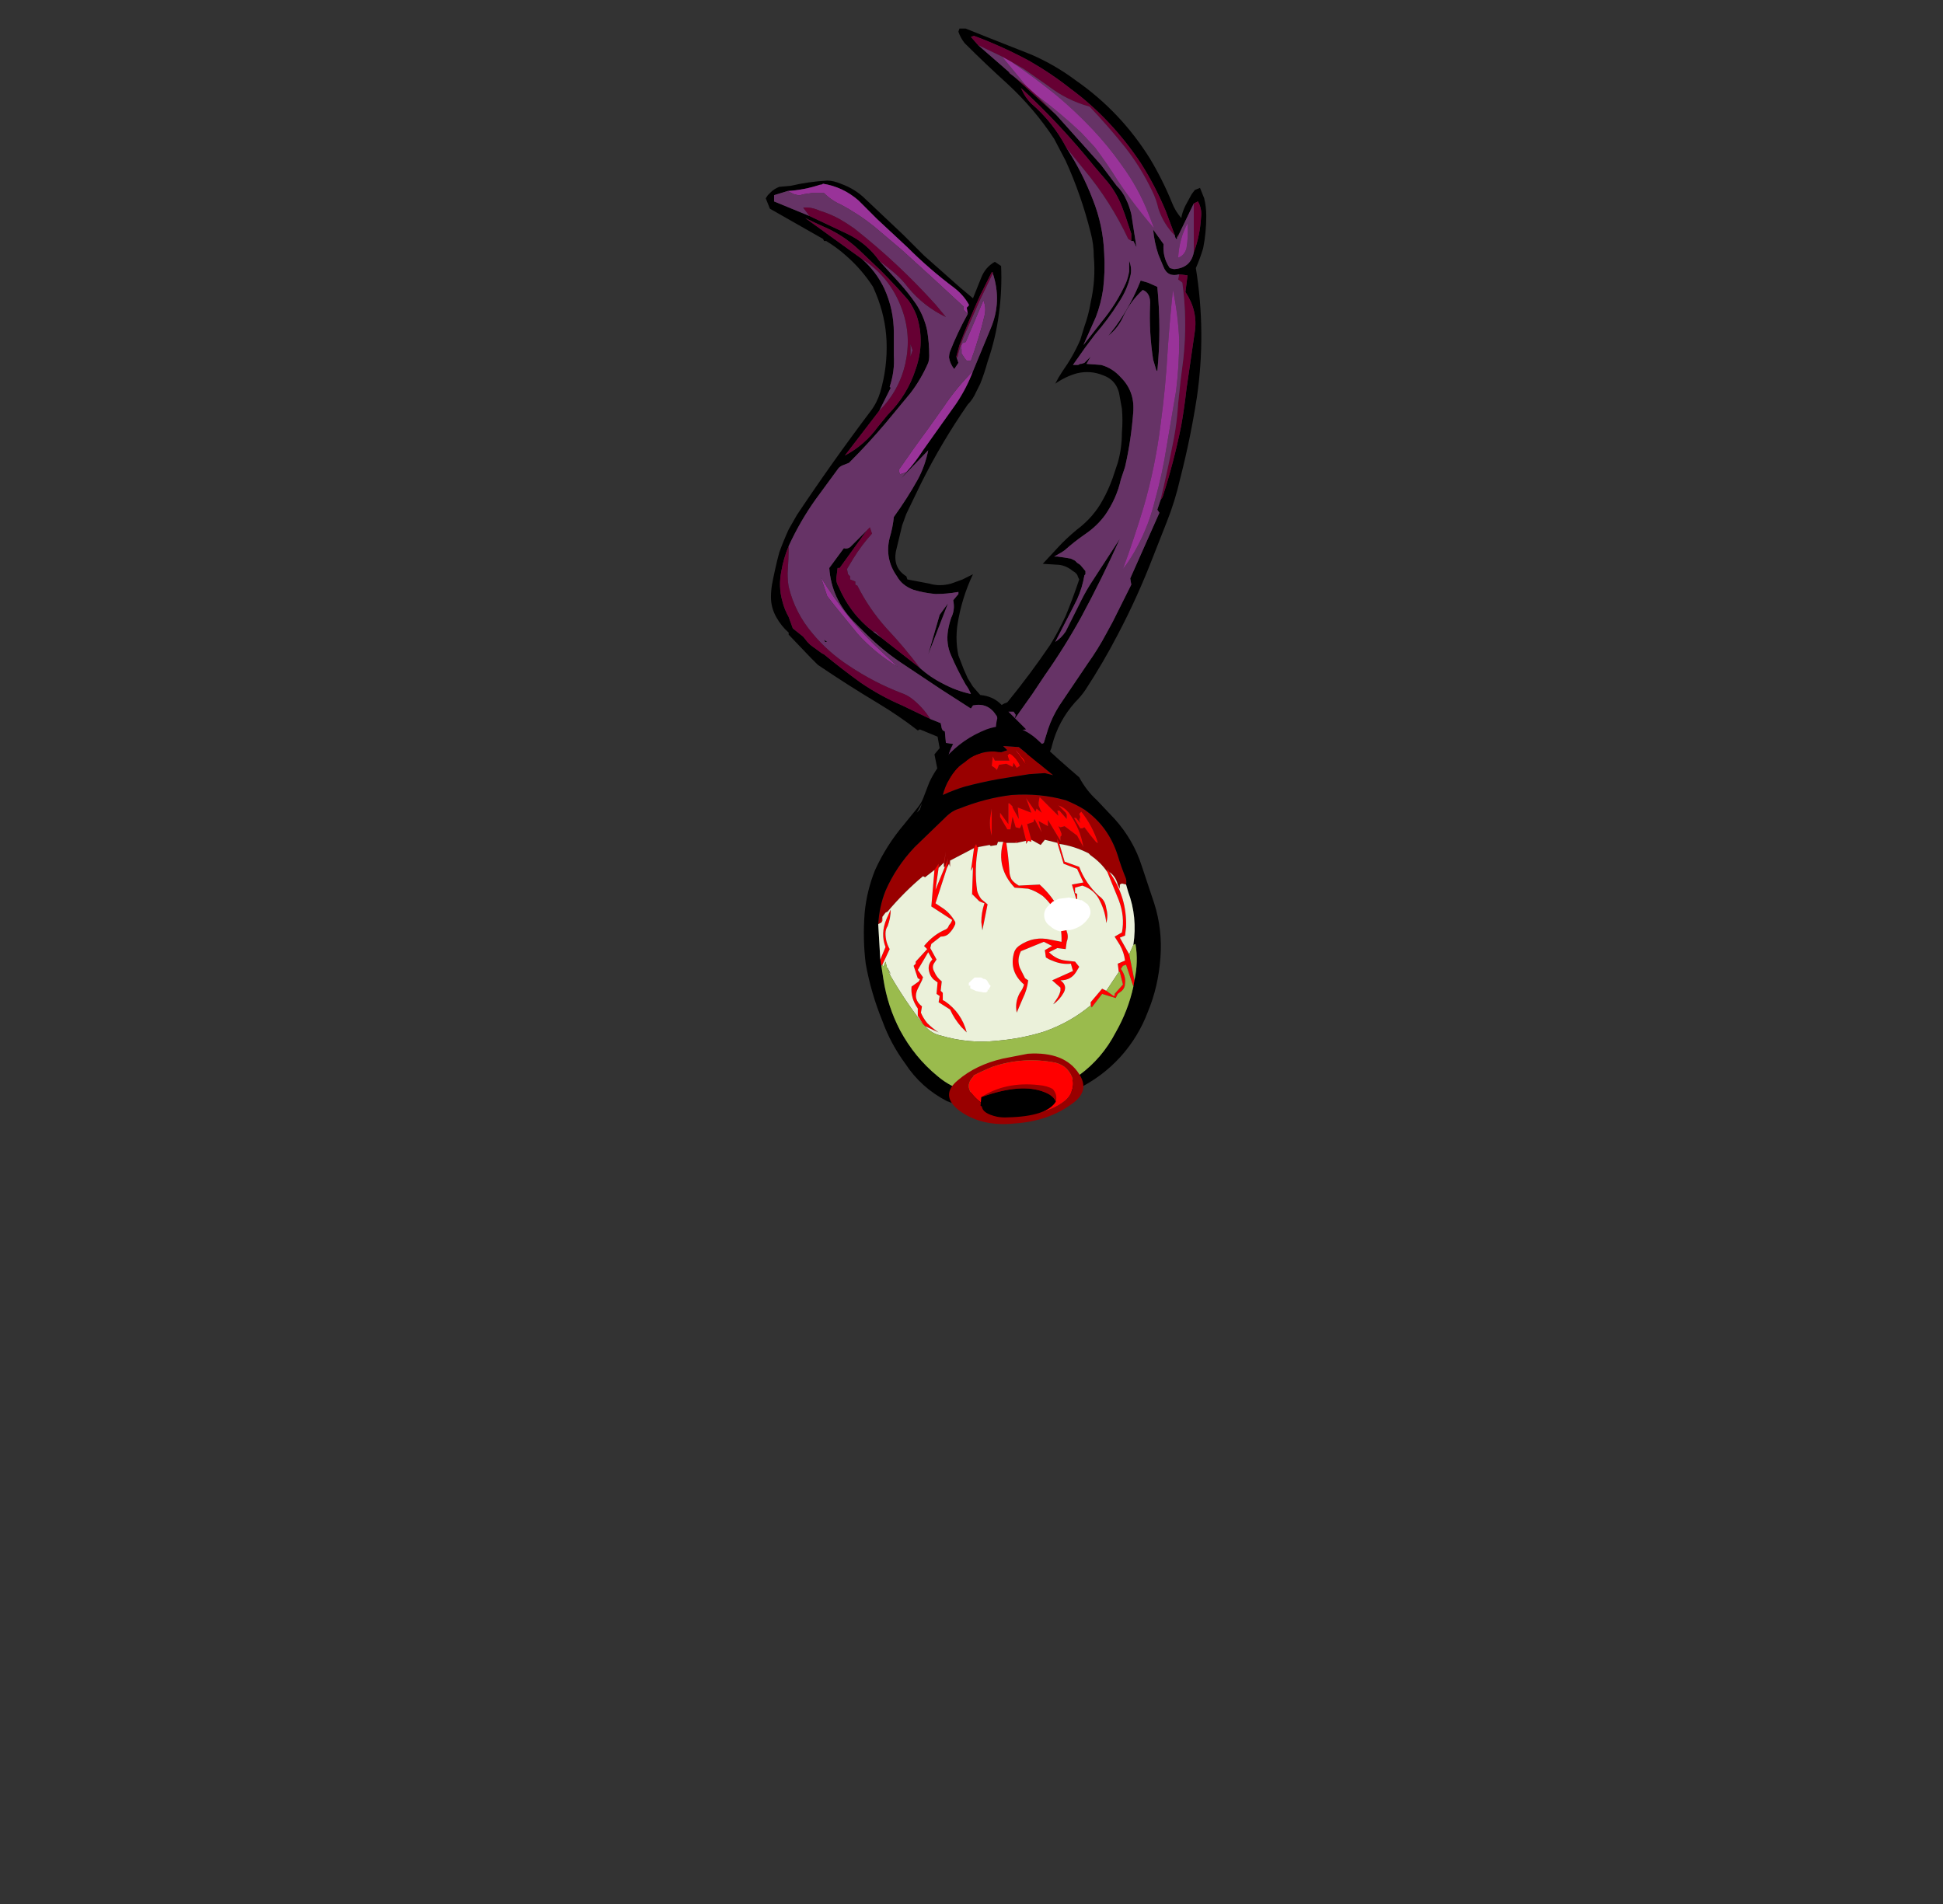 <?xml version="1.0" encoding="UTF-8" standalone="no"?>
<svg xmlns:ffdec="https://www.free-decompiler.com/flash" xmlns:xlink="http://www.w3.org/1999/xlink" ffdec:objectType="frame" height="640.05px" width="653.0px" xmlns="http://www.w3.org/2000/svg">
  <rect width="100%" height="100%" fill="#333333" stroke="none"/>
  <g transform="matrix(1.0, 0.0, 0.0, 1.0, 345.2, 387.6)">
    <use ffdec:characterId="43" height="36.25" transform="matrix(7.0, 0.0, 0.0, 7.0, -87.85, -378.0)" width="21.15" xlink:href="#shape0"/>
    <use ffdec:characterId="42" height="18.5" transform="matrix(7.0, 0.0, 0.0, 7.0, -54.95, -143.5)" width="14.25" xlink:href="#shape1"/>
    <use ffdec:characterId="33" height="37.1" transform="matrix(0.904, -0.009, 0.036, 0.636, -26.944, -33.17)" width="50.05" xlink:href="#sprite0"/>
    <use ffdec:characterId="16" height="19.6" transform="matrix(0.037, -0.435, 1.301, -0.194, -16.152, -10.17)" width="25.55" xlink:href="#sprite1"/>
    <use ffdec:characterId="18" height="24.5" transform="matrix(1.391, 0.0, 0.0, 1.302, -19.6, -85.95)" width="29.4" xlink:href="#sprite2"/>
  </g>
  <defs>
    <g id="shape0" transform="matrix(1.0, 0.0, 0.0, 1.0, 12.55, 54.0)">
      <path d="M7.1 -44.05 L6.65 -45.25 Q6.15 -46.45 5.45 -47.55 4.75 -48.6 3.9 -49.5 3.05 -50.4 2.1 -51.1 1.15 -51.85 0.1 -52.45 -1.2 -53.15 -2.55 -53.65 L-2.7 -53.6 -2.35 -53.2 -0.8 -51.85 1.4 -49.85 3.55 -47.45 4.3 -46.45 Q4.6 -46.15 4.75 -45.8 4.9 -45.5 5.0 -45.1 L5.25 -43.5 5.1 -43.8 5.0 -43.8 5.0 -44.15 Q4.85 -44.6 4.7 -45.05 L4.55 -45.45 Q4.3 -46.1 3.85 -46.65 L3.25 -47.35 Q1.6 -49.4 -0.3 -51.15 L-0.15 -50.85 Q0.0 -50.6 0.2 -50.4 1.25 -49.5 1.9 -48.25 2.65 -47.1 3.15 -45.8 3.65 -44.55 3.7 -43.2 3.75 -42.35 3.65 -41.5 3.55 -40.8 3.3 -40.15 L2.7 -38.8 3.6 -39.95 Q4.3 -40.8 4.75 -41.8 4.85 -42.05 4.9 -42.35 L4.9 -42.85 Q5.05 -42.45 4.95 -42.1 4.8 -41.45 4.4 -40.85 3.9 -40.05 3.25 -39.3 L2.8 -38.7 2.2 -37.85 2.45 -37.85 2.55 -37.9 2.6 -37.9 2.75 -37.95 3.05 -38.25 2.85 -37.9 3.55 -37.85 Q4.1 -37.7 4.5 -37.25 5.15 -36.6 5.1 -35.65 5.0 -34.25 4.7 -32.95 L4.5 -32.35 Q4.3 -31.45 3.75 -30.65 3.35 -30.1 2.75 -29.7 2.25 -29.35 1.8 -28.95 L1.65 -28.85 1.3 -28.65 1.45 -28.65 1.8 -28.6 2.1 -28.55 2.3 -28.45 2.4 -28.35 2.55 -28.25 2.8 -27.95 2.8 -27.8 2.75 -27.75 Q2.65 -27.15 2.4 -26.6 L2.2 -26.2 1.35 -24.55 Q1.65 -24.75 1.85 -25.05 L2.6 -26.55 Q2.85 -27.05 3.15 -27.5 3.8 -28.5 4.45 -29.5 3.6 -27.6 2.6 -25.75 1.8 -24.3 0.85 -22.95 L0.25 -22.05 -0.6 -20.85 -0.55 -21.05 -0.65 -21.2 -0.85 -21.2 Q-1.05 -21.2 -1.2 -21.05 L-1.65 -19.8 -1.45 -19.7 -1.5 -19.55 -1.45 -19.35 -1.4 -19.3 -1.25 -19.25 -0.95 -19.3 -0.6 -19.3 -0.55 -19.25 -0.45 -19.2 -0.3 -19.1 0.0 -19.2 0.35 -19.2 0.6 -19.45 0.6 -19.6 0.8 -19.7 1.0 -20.35 Q1.2 -20.95 1.55 -21.5 L2.9 -23.5 Q3.4 -24.2 3.8 -24.95 L4.1 -25.5 5.0 -27.3 4.95 -27.6 6.35 -30.75 6.25 -30.9 6.4 -31.35 6.5 -31.5 Q7.05 -33.2 7.4 -34.95 7.55 -35.8 7.65 -36.7 L8.05 -39.45 Q8.2 -40.45 7.6 -41.35 L7.7 -42.15 7.3 -42.2 Q6.75 -42.05 6.55 -42.55 L6.3 -43.15 Q6.1 -43.75 6.05 -44.35 L6.55 -43.65 Q6.5 -43.0 6.85 -42.5 L7.05 -42.45 Q7.85 -42.5 8.0 -43.25 8.3 -44.05 8.35 -44.95 8.4 -45.35 8.2 -45.7 L8.0 -45.6 7.3 -44.15 7.2 -44.0 7.2 -43.9 7.15 -43.9 7.1 -44.0 7.1 -44.05 M0.2 -52.75 Q1.35 -52.25 2.35 -51.5 4.5 -50.0 5.9 -47.75 6.5 -46.75 6.95 -45.65 7.1 -45.25 7.4 -44.9 7.45 -45.2 7.6 -45.5 L7.9 -46.05 8.05 -46.25 8.3 -46.35 8.5 -45.85 Q8.6 -45.45 8.6 -45.0 8.6 -44.2 8.45 -43.45 8.3 -42.95 8.1 -42.5 8.6 -39.4 8.15 -36.3 7.85 -34.35 7.35 -32.4 7.1 -31.3 6.7 -30.3 L6.05 -28.65 Q5.3 -26.7 4.35 -24.9 3.65 -23.55 2.8 -22.25 2.6 -21.95 2.3 -21.65 1.5 -20.75 1.2 -19.6 1.15 -19.3 0.95 -19.1 0.65 -18.7 0.2 -18.55 L0.25 -18.65 -0.05 -18.55 0.05 -18.6 -0.2 -18.6 -0.5 -18.85 -1.75 -19.25 -1.85 -19.4 -1.85 -19.55 -1.9 -19.5 -1.9 -19.6 -1.45 -21.35 Q-1.25 -21.55 -0.95 -21.65 0.15 -23.0 1.1 -24.4 1.5 -25.05 1.85 -25.8 2.2 -26.65 2.5 -27.55 L2.45 -27.65 Q2.4 -27.85 2.2 -27.95 1.9 -28.2 1.55 -28.25 L0.75 -28.3 1.4 -29.0 Q1.85 -29.5 2.4 -29.95 3.2 -30.55 3.65 -31.4 3.9 -31.85 4.1 -32.4 L4.35 -33.15 Q4.55 -33.85 4.55 -34.6 4.6 -35.2 4.55 -35.75 L4.45 -36.3 Q4.35 -37.1 3.65 -37.35 3.05 -37.6 2.4 -37.45 1.85 -37.3 1.35 -36.95 1.5 -37.25 1.7 -37.55 2.2 -38.25 2.55 -39.05 L2.75 -39.7 Q2.95 -40.25 3.05 -40.85 3.3 -41.95 3.2 -43.05 3.2 -43.65 3.05 -44.2 2.6 -46.0 1.85 -47.65 L1.3 -48.7 Q0.35 -50.15 -0.95 -51.35 -2.0 -52.3 -3.0 -53.3 -3.2 -53.55 -3.3 -53.85 L-3.25 -54.0 -2.95 -54.0 -1.95 -53.6 0.2 -52.75 M5.8 -41.8 L6.25 -41.6 Q6.45 -39.55 6.25 -37.55 L6.2 -37.6 6.05 -38.1 Q5.85 -39.4 5.9 -40.7 5.95 -41.3 5.55 -41.45 5.0 -40.95 4.65 -40.25 4.4 -39.65 3.9 -39.25 L4.25 -39.7 Q5.0 -40.75 5.45 -41.9 L5.8 -41.8" fill="#000000" fill-rule="evenodd" stroke="none"/>
      <path d="M-2.35 -53.2 L-2.7 -53.6 -2.55 -53.65 Q-1.2 -53.15 0.1 -52.45 1.15 -51.85 2.1 -51.1 3.05 -50.4 3.9 -49.5 4.75 -48.6 5.45 -47.55 6.15 -46.45 6.65 -45.25 L7.1 -44.05 Q6.55 -44.6 6.3 -45.35 6.2 -45.8 6.0 -46.2 5.45 -47.35 4.7 -48.3 3.9 -49.3 3.0 -50.25 1.9 -50.55 1.0 -51.25 L-0.15 -52.05 -0.75 -52.4 -1.2 -52.65 -2.35 -53.2 M7.2 -44.0 L7.3 -44.15 7.25 -44.0 7.2 -44.0 M8.0 -45.6 L8.2 -45.7 Q8.4 -45.35 8.35 -44.95 8.3 -44.05 8.0 -43.25 L8.0 -45.6 M7.3 -42.2 L7.7 -42.15 7.6 -41.35 Q8.2 -40.45 8.05 -39.45 L7.65 -36.7 Q7.55 -35.8 7.4 -34.95 7.05 -33.2 6.5 -31.5 L6.4 -31.35 Q6.75 -32.8 7.05 -34.35 7.2 -35.15 7.25 -36.0 7.35 -37.05 7.5 -38.15 7.7 -40.0 7.45 -41.8 L7.25 -41.95 7.3 -42.2 M1.9 -48.25 Q1.25 -49.5 0.2 -50.4 0.0 -50.6 -0.15 -50.85 L-0.3 -51.15 Q1.6 -49.4 3.25 -47.35 L3.85 -46.65 Q4.3 -46.1 4.55 -45.45 L4.7 -45.05 Q4.85 -44.6 5.0 -44.15 L5.0 -43.8 4.85 -43.9 Q4.0 -45.7 2.75 -47.2 L1.9 -48.25 M1.4 -49.85 L-0.8 -51.85 -0.9 -51.9 -0.05 -51.25 0.45 -50.8 1.4 -49.85" fill="#660033" fill-rule="evenodd" stroke="none"/>
      <path d="M7.1 -44.05 L7.1 -44.0 7.15 -43.9 7.2 -43.9 7.2 -44.0 7.25 -44.0 7.3 -44.15 8.0 -45.6 8.0 -43.25 Q7.85 -42.5 7.05 -42.45 L6.85 -42.5 Q6.5 -43.0 6.55 -43.65 L6.05 -44.35 Q6.1 -43.75 6.3 -43.15 L6.55 -42.55 Q6.75 -42.05 7.3 -42.2 L7.25 -41.95 7.45 -41.8 Q7.7 -40.0 7.5 -38.15 7.35 -37.05 7.25 -36.0 7.2 -35.15 7.05 -34.35 6.75 -32.8 6.4 -31.35 L6.25 -30.9 6.35 -30.75 4.95 -27.6 5.0 -27.3 4.1 -25.5 3.8 -24.95 Q3.4 -24.2 2.9 -23.5 L1.55 -21.5 Q1.2 -20.95 1.0 -20.35 L0.8 -19.7 0.6 -19.6 0.6 -19.45 0.35 -19.2 0.0 -19.2 -0.3 -19.1 -0.45 -19.2 -0.55 -19.25 -0.6 -19.3 -0.95 -19.3 -1.25 -19.25 -1.4 -19.3 -1.45 -19.35 -1.5 -19.55 -1.45 -19.7 -1.65 -19.8 -1.2 -21.05 Q-1.05 -21.2 -0.85 -21.2 L-0.65 -21.2 -0.55 -21.05 -0.6 -20.85 0.25 -22.05 0.85 -22.95 Q1.8 -24.3 2.6 -25.75 3.6 -27.6 4.45 -29.5 3.8 -28.5 3.15 -27.5 2.85 -27.05 2.6 -26.55 L1.85 -25.05 Q1.65 -24.75 1.35 -24.55 L2.2 -26.2 2.4 -26.6 Q2.65 -27.15 2.75 -27.75 L2.8 -27.8 2.8 -27.95 2.55 -28.25 2.4 -28.35 2.3 -28.45 2.1 -28.55 1.8 -28.6 1.45 -28.65 1.3 -28.65 1.65 -28.85 1.8 -28.95 Q2.25 -29.35 2.75 -29.7 3.35 -30.1 3.75 -30.65 4.3 -31.45 4.5 -32.35 L4.7 -32.95 Q5.0 -34.25 5.1 -35.65 5.15 -36.6 4.5 -37.25 4.1 -37.7 3.55 -37.85 L2.85 -37.9 3.05 -38.25 2.75 -37.95 2.6 -37.9 2.55 -37.9 2.45 -37.85 2.2 -37.85 2.8 -38.7 3.25 -39.3 Q3.9 -40.05 4.4 -40.85 4.8 -41.45 4.95 -42.1 5.05 -42.45 4.9 -42.85 L4.9 -42.35 Q4.85 -42.05 4.75 -41.8 4.3 -40.8 3.6 -39.95 L2.7 -38.8 3.3 -40.15 Q3.55 -40.8 3.65 -41.5 3.75 -42.35 3.7 -43.2 3.65 -44.55 3.15 -45.8 2.65 -47.1 1.9 -48.25 L2.75 -47.2 Q4.0 -45.7 4.85 -43.9 L5.0 -43.8 5.1 -43.8 5.25 -43.5 5.0 -45.1 Q4.9 -45.5 4.75 -45.8 4.6 -46.15 4.3 -46.45 L3.55 -47.45 1.4 -49.85 0.45 -50.8 Q1.6 -49.95 2.6 -49.0 L3.25 -48.3 Q3.85 -47.5 4.35 -46.7 5.15 -45.5 6.1 -44.4 L5.85 -45.05 Q5.35 -46.35 4.5 -47.5 3.9 -48.35 3.15 -49.15 2.3 -50.05 1.4 -50.8 0.35 -51.65 -0.75 -52.4 L-0.15 -52.05 1.0 -51.25 Q1.9 -50.55 3.0 -50.25 3.9 -49.3 4.7 -48.3 5.45 -47.35 6.0 -46.2 6.2 -45.8 6.3 -45.35 6.55 -44.6 7.1 -44.05 M-0.8 -51.85 L-2.35 -53.2 -1.2 -52.65 -0.05 -51.25 -0.9 -51.9 -0.8 -51.85 M7.25 -43.0 Q7.55 -43.1 7.65 -43.45 7.75 -44.05 7.7 -44.65 7.3 -43.9 7.25 -43.0 M7.3 -39.05 Q7.25 -40.25 7.0 -41.45 6.85 -40.05 6.75 -38.6 6.65 -36.75 6.4 -34.95 6.15 -32.95 5.6 -31.05 5.15 -29.55 4.6 -28.05 4.95 -28.5 5.25 -29.05 5.85 -30.15 6.15 -31.4 6.5 -32.65 6.7 -33.95 L7.15 -36.6 Q7.3 -37.8 7.3 -39.05 M5.8 -41.8 L5.45 -41.9 Q5.0 -40.75 4.25 -39.7 L3.9 -39.25 Q4.4 -39.65 4.65 -40.25 5.0 -40.95 5.55 -41.45 5.95 -41.3 5.9 -40.7 5.85 -39.4 6.05 -38.1 L6.2 -37.6 6.25 -37.55 Q6.45 -39.55 6.25 -41.6 L5.8 -41.8" fill="#663366" fill-rule="evenodd" stroke="none"/>
      <path d="M-1.2 -52.65 L-0.75 -52.4 Q0.35 -51.65 1.4 -50.8 2.3 -50.05 3.15 -49.15 3.9 -48.35 4.5 -47.5 5.35 -46.35 5.85 -45.05 L6.1 -44.4 Q5.15 -45.5 4.35 -46.7 3.85 -47.5 3.25 -48.3 L2.6 -49.0 Q1.6 -49.95 0.45 -50.8 L-0.05 -51.25 -1.2 -52.65 M7.25 -43.0 Q7.3 -43.9 7.7 -44.65 7.75 -44.05 7.65 -43.45 7.55 -43.1 7.25 -43.0 M7.3 -39.05 Q7.3 -37.8 7.15 -36.6 L6.7 -33.95 Q6.5 -32.65 6.15 -31.4 5.85 -30.15 5.25 -29.05 4.95 -28.5 4.6 -28.05 5.15 -29.55 5.6 -31.05 6.15 -32.95 6.4 -34.95 6.65 -36.75 6.75 -38.6 6.85 -40.05 7.0 -41.45 7.25 -40.25 7.3 -39.05" fill="#993399" fill-rule="evenodd" stroke="none"/>
      <path d="M-11.5 -46.2 L-12.15 -46.0 -12.15 -45.7 -10.45 -45.0 -8.65 -44.15 Q-7.7 -43.7 -7.1 -42.85 L-6.1 -41.75 Q-5.7 -41.3 -5.35 -40.8 -4.95 -40.2 -4.8 -39.5 -4.7 -38.9 -4.7 -38.3 -4.7 -38.1 -4.75 -37.95 -5.1 -37.15 -5.6 -36.5 L-6.8 -35.05 Q-7.65 -34.05 -8.55 -33.15 L-8.8 -33.05 Q-8.95 -33.0 -9.05 -32.9 L-10.15 -31.4 Q-10.9 -30.35 -11.45 -29.15 -11.7 -28.55 -11.8 -27.95 -11.95 -27.2 -11.75 -26.5 -11.65 -26.1 -11.45 -25.75 L-11.25 -25.2 -10.75 -24.8 -10.55 -24.55 -10.4 -24.4 -9.85 -24.0 -9.75 -23.95 Q-8.9 -23.25 -8.0 -22.6 -7.05 -21.95 -6.0 -21.5 L-4.65 -20.85 -4.15 -20.65 -4.1 -20.4 -4.05 -20.3 -3.95 -20.25 -3.9 -19.7 -3.55 -19.65 Q-4.0 -18.85 -3.75 -18.0 L-3.4 -18.55 -3.2 -18.55 Q-2.5 -19.6 -1.5 -20.35 -1.5 -20.6 -1.45 -20.8 -1.4 -20.95 -1.5 -21.05 -1.9 -21.65 -2.6 -21.5 L-2.7 -21.35 Q-3.4 -21.8 -4.1 -22.25 L-5.9 -23.45 Q-6.9 -24.1 -7.75 -24.95 L-8.35 -25.55 Q-9.4 -26.65 -9.5 -28.1 L-8.8 -29.05 Q-8.65 -29.0 -8.5 -29.1 -8.1 -29.5 -7.7 -29.9 L-9.0 -28.1 -9.1 -28.1 -9.15 -27.7 Q-9.2 -27.45 -9.05 -27.2 -8.5 -25.9 -7.4 -25.05 L-7.0 -24.75 -5.15 -23.3 Q-4.65 -22.85 -4.05 -22.55 -3.4 -22.2 -2.7 -22.05 -2.8 -22.3 -2.95 -22.5 -3.35 -23.2 -3.65 -23.9 -3.9 -24.45 -3.8 -25.1 -3.75 -25.4 -3.65 -25.7 -3.45 -26.1 -3.55 -26.55 L-3.3 -26.85 -3.3 -26.95 Q-3.85 -26.85 -4.4 -26.85 -4.95 -26.9 -5.45 -27.05 -6.0 -27.25 -6.25 -27.7 -6.85 -28.55 -6.6 -29.55 -6.45 -30.05 -6.4 -30.55 -5.75 -31.45 -5.25 -32.35 -4.9 -33.0 -4.75 -33.75 L-6.05 -32.4 -5.8 -32.7 Q-5.35 -33.2 -5.0 -33.75 L-3.4 -36.0 Q-2.9 -36.75 -2.6 -37.55 L-1.75 -39.6 Q-1.2 -40.9 -1.65 -42.25 L-1.65 -42.3 -1.7 -42.3 -2.25 -41.2 Q-2.8 -40.0 -3.25 -38.8 L-3.4 -38.25 -3.3 -37.95 -3.5 -37.65 Q-3.7 -37.9 -3.75 -38.2 -3.75 -38.35 -3.7 -38.5 -3.35 -39.4 -2.85 -40.3 L-2.9 -40.6 -2.8 -40.7 -2.8 -40.75 Q-3.05 -41.2 -3.5 -41.55 -4.7 -42.45 -5.75 -43.5 L-7.2 -44.85 -8.1 -45.75 Q-8.85 -46.4 -9.8 -46.55 -9.85 -46.5 -9.95 -46.5 -10.7 -46.25 -11.5 -46.2 M-8.95 -46.55 Q-8.25 -46.3 -7.75 -45.8 L-5.95 -44.1 -4.95 -43.1 -3.2 -41.55 -2.6 -41.05 -2.2 -42.05 Q-2.0 -42.55 -1.55 -42.8 L-1.25 -42.6 Q-1.2 -41.45 -1.35 -40.35 -1.5 -39.15 -1.9 -38.0 -2.05 -37.45 -2.25 -36.95 L-2.45 -36.55 Q-2.6 -36.2 -2.85 -35.95 -4.1 -34.15 -5.1 -32.15 L-5.8 -30.7 -6.0 -30.15 -6.3 -28.9 Q-6.45 -28.1 -5.8 -27.7 L-5.75 -27.55 -4.7 -27.35 Q-4.2 -27.2 -3.65 -27.35 L-3.1 -27.55 -2.6 -27.8 Q-3.15 -26.65 -3.35 -25.35 -3.45 -24.6 -3.3 -23.9 L-3.05 -23.25 -2.85 -22.8 -2.6 -22.4 -2.25 -22.0 Q-1.65 -21.95 -1.25 -21.55 L-0.05 -20.35 -0.45 -20.3 -0.6 -20.35 -0.7 -20.3 -0.7 -20.2 Q-1.55 -19.95 -2.15 -19.3 -2.75 -18.65 -3.0 -17.85 L-3.9 -17.85 -3.95 -17.75 -4.2 -17.9 -4.45 -19.15 -4.2 -19.45 -4.3 -20.0 -5.15 -20.35 -5.25 -20.3 Q-6.15 -21.0 -7.15 -21.6 -8.65 -22.5 -10.05 -23.45 L-10.4 -23.8 -11.45 -24.9 -11.45 -25.0 Q-11.8 -25.3 -12.05 -25.75 -12.3 -26.2 -12.3 -26.7 -12.3 -27.0 -12.25 -27.3 -12.1 -28.1 -11.9 -28.85 -11.7 -29.4 -11.45 -29.95 L-11.05 -30.65 Q-9.35 -33.2 -7.5 -35.65 -7.2 -36.05 -7.05 -36.55 -6.7 -37.75 -6.75 -39.0 -6.8 -40.15 -7.25 -41.25 L-7.4 -41.6 Q-7.95 -42.45 -8.7 -43.1 -9.15 -43.5 -9.65 -43.8 L-9.75 -43.8 -9.8 -43.9 -12.35 -45.35 -12.55 -45.85 -12.45 -46.0 -12.3 -46.15 Q-12.15 -46.3 -11.9 -46.4 L-11.35 -46.45 Q-10.5 -46.65 -9.6 -46.7 -9.3 -46.7 -8.95 -46.55 M-7.1 -35.65 L-8.75 -33.5 Q-7.8 -34.0 -7.15 -34.9 L-6.7 -35.45 Q-5.75 -36.4 -5.35 -37.65 -4.9 -38.95 -5.3 -40.2 -5.45 -40.6 -5.7 -40.95 -6.35 -41.7 -7.05 -42.4 L-8.1 -43.4 Q-8.85 -44.1 -9.8 -44.5 -10.25 -44.7 -10.65 -44.9 L-7.95 -42.95 Q-7.25 -42.35 -6.85 -41.5 -6.4 -40.5 -6.4 -39.4 L-6.4 -38.3 Q-6.35 -37.55 -6.6 -36.8 L-6.55 -36.75 -7.1 -35.65 M-3.8 -26.4 L-4.75 -23.95 -4.2 -25.85 -3.8 -26.4 M-9.6 -24.55 L-9.7 -24.55 -9.75 -24.65 -9.6 -24.55" fill="#000000" fill-rule="evenodd" stroke="none"/>
      <path d="M-2.85 -40.3 L-3.05 -40.5 -3.05 -40.65 Q-4.55 -42.05 -6.05 -43.4 L-7.35 -44.5 Q-8.1 -45.1 -8.95 -45.55 -9.4 -45.75 -9.75 -46.1 L-10.35 -46.1 -10.7 -46.05 -10.9 -46.0 -11.0 -46.0 -11.2 -46.05 -11.5 -46.2 Q-10.7 -46.25 -9.95 -46.5 -9.85 -46.5 -9.8 -46.55 -8.85 -46.4 -8.1 -45.75 L-7.2 -44.85 -5.75 -43.5 Q-4.7 -42.45 -3.5 -41.55 -3.05 -41.2 -2.8 -40.75 L-2.8 -40.7 -2.9 -40.6 -2.85 -40.3 M-5.8 -32.7 L-6.1 -32.6 Q-6.2 -32.8 -6.1 -32.9 L-5.4 -33.9 Q-4.7 -34.85 -4.0 -35.85 -3.4 -36.75 -2.6 -37.55 -2.9 -36.75 -3.4 -36.0 L-5.0 -33.75 Q-5.35 -33.2 -5.8 -32.7 M-2.05 -40.2 Q-2.3 -39.15 -2.7 -38.05 L-2.9 -38.05 Q-3.0 -38.15 -3.05 -38.25 L-3.15 -38.4 -3.15 -38.6 Q-3.2 -38.75 -3.1 -38.9 L-2.95 -38.95 -2.1 -40.95 Q-1.95 -40.6 -2.05 -40.2 M-9.9 -27.65 Q-8.65 -25.6 -6.9 -24.0 L-6.2 -23.35 Q-7.3 -24.0 -8.15 -24.95 L-9.25 -26.3 -9.6 -26.75 -9.9 -27.65 M-11.3 -28.15 Q-11.35 -28.0 -11.3 -28.15" fill="#993399" fill-rule="evenodd" stroke="none"/>
      <path d="M-11.5 -46.2 L-11.2 -46.05 -11.0 -46.0 -10.9 -46.0 -10.7 -46.05 -10.35 -46.1 -9.75 -46.1 Q-9.4 -45.75 -8.95 -45.55 -8.1 -45.1 -7.35 -44.5 L-6.05 -43.4 Q-4.55 -42.05 -3.05 -40.65 L-3.05 -40.5 -2.85 -40.3 Q-3.35 -39.4 -3.7 -38.5 -3.75 -38.35 -3.75 -38.2 -3.7 -37.9 -3.5 -37.65 L-3.3 -37.95 -3.4 -38.25 -3.35 -38.2 Q-3.25 -38.7 -3.05 -39.2 L-2.3 -40.9 -1.65 -42.25 Q-1.2 -40.9 -1.75 -39.6 L-2.6 -37.55 Q-3.4 -36.75 -4.0 -35.85 -4.7 -34.85 -5.4 -33.9 L-6.1 -32.9 Q-6.2 -32.8 -6.1 -32.6 L-5.8 -32.7 -6.05 -32.4 -4.75 -33.75 Q-4.9 -33.0 -5.25 -32.35 -5.75 -31.45 -6.4 -30.55 -6.45 -30.05 -6.6 -29.55 -6.85 -28.55 -6.25 -27.7 -6.0 -27.25 -5.45 -27.05 -4.95 -26.9 -4.4 -26.85 -3.85 -26.85 -3.3 -26.95 L-3.3 -26.85 -3.55 -26.55 Q-3.45 -26.1 -3.65 -25.7 -3.75 -25.4 -3.8 -25.1 -3.9 -24.45 -3.65 -23.9 -3.35 -23.2 -2.95 -22.5 -2.8 -22.3 -2.7 -22.05 -3.4 -22.2 -4.05 -22.55 -4.65 -22.85 -5.15 -23.3 -5.9 -24.3 -6.75 -25.2 -7.6 -26.15 -8.15 -27.25 L-8.25 -27.3 -8.25 -27.45 -8.5 -27.55 -8.5 -27.7 -8.6 -27.8 -8.65 -28.05 -8.35 -28.55 Q-7.95 -29.2 -7.45 -29.75 L-7.55 -30.05 -7.7 -29.9 Q-8.1 -29.5 -8.5 -29.1 -8.65 -29.0 -8.8 -29.05 L-9.5 -28.1 Q-9.4 -26.65 -8.35 -25.55 L-7.75 -24.95 Q-6.9 -24.1 -5.9 -23.45 L-4.1 -22.25 Q-3.4 -21.8 -2.7 -21.35 L-2.6 -21.5 Q-1.9 -21.65 -1.5 -21.05 -1.4 -20.95 -1.45 -20.8 -1.5 -20.6 -1.5 -20.35 -2.5 -19.6 -3.2 -18.55 L-3.4 -18.55 -3.75 -18.0 Q-4.0 -18.85 -3.55 -19.65 L-3.9 -19.7 -3.95 -20.25 -4.05 -20.3 -4.1 -20.4 -4.15 -20.65 -4.65 -20.85 Q-5.0 -21.4 -5.5 -21.8 -5.75 -22.0 -6.05 -22.1 -7.35 -22.6 -8.55 -23.4 -9.55 -24.05 -10.3 -24.95 -11.15 -25.95 -11.45 -27.2 -11.5 -27.5 -11.5 -27.85 -11.45 -28.55 -11.45 -29.15 -10.9 -30.35 -10.15 -31.4 L-9.05 -32.9 Q-8.95 -33.0 -8.8 -33.05 L-8.55 -33.15 Q-7.65 -34.05 -6.8 -35.05 L-5.6 -36.5 Q-5.1 -37.15 -4.75 -37.95 -4.7 -38.1 -4.7 -38.3 -4.7 -38.9 -4.8 -39.5 -4.95 -40.2 -5.35 -40.8 -5.7 -41.3 -6.1 -41.75 L-7.1 -42.85 Q-6.7 -42.55 -6.35 -42.25 -6.0 -41.95 -5.7 -41.55 -4.95 -40.65 -3.9 -40.15 L-4.4 -40.75 Q-6.2 -42.75 -8.3 -44.4 -8.65 -44.65 -9.0 -44.85 -9.45 -45.1 -9.95 -45.25 -10.4 -45.45 -10.75 -45.4 L-10.45 -45.0 -12.15 -45.7 -12.15 -46.0 -11.5 -46.2 M-7.1 -35.65 L-6.55 -36.75 -6.6 -36.8 Q-6.35 -37.55 -6.4 -38.3 L-6.4 -39.4 Q-6.4 -40.5 -6.85 -41.5 -7.25 -42.35 -7.95 -42.95 L-7.65 -42.75 Q-6.5 -41.9 -6.0 -40.5 -5.55 -39.25 -5.85 -37.9 -6.15 -36.6 -7.1 -35.65 M-2.05 -40.2 Q-1.95 -40.6 -2.1 -40.95 L-2.95 -38.95 -3.1 -38.9 Q-3.2 -38.75 -3.15 -38.6 L-3.15 -38.4 -3.05 -38.25 Q-3.0 -38.15 -2.9 -38.05 L-2.7 -38.05 Q-2.3 -39.15 -2.05 -40.2 M-5.5 -38.55 L-5.6 -38.25 -5.6 -38.85 -5.5 -38.55 M-3.8 -26.4 L-4.2 -25.85 -4.75 -23.95 -3.8 -26.4 M-7.4 -25.05 L-7.3 -25.05 -7.0 -24.75 -7.4 -25.05 M-9.9 -27.65 L-9.6 -26.75 -9.25 -26.3 -8.15 -24.95 Q-7.3 -24.0 -6.2 -23.35 L-6.9 -24.0 Q-8.65 -25.6 -9.9 -27.65 M-11.3 -28.15 Q-11.35 -28.0 -11.3 -28.15 M-9.6 -24.55 L-9.75 -24.65 -9.7 -24.55 -9.6 -24.55" fill="#663366" fill-rule="evenodd" stroke="none"/>
      <path d="M-10.45 -45.0 L-10.75 -45.4 Q-10.4 -45.45 -9.95 -45.25 -9.45 -45.1 -9.0 -44.85 -8.65 -44.65 -8.3 -44.4 -6.2 -42.75 -4.4 -40.75 L-3.9 -40.15 Q-4.95 -40.65 -5.7 -41.55 -6.0 -41.95 -6.35 -42.25 -6.7 -42.55 -7.1 -42.85 -7.7 -43.7 -8.65 -44.15 L-10.45 -45.0 M-11.45 -29.15 Q-11.45 -28.55 -11.5 -27.85 -11.5 -27.5 -11.45 -27.2 -11.15 -25.95 -10.3 -24.95 -9.55 -24.05 -8.55 -23.4 -7.35 -22.6 -6.05 -22.1 -5.75 -22.0 -5.5 -21.8 -5.0 -21.4 -4.65 -20.85 L-6.0 -21.5 Q-7.05 -21.95 -8.0 -22.6 -8.9 -23.25 -9.75 -23.95 L-9.85 -24.0 -10.4 -24.4 -10.55 -24.55 -10.75 -24.8 -11.25 -25.2 -11.45 -25.75 Q-11.65 -26.1 -11.75 -26.5 -11.95 -27.2 -11.8 -27.95 -11.7 -28.55 -11.45 -29.15 M-7.7 -29.9 L-7.55 -30.05 -7.45 -29.75 Q-7.95 -29.2 -8.35 -28.55 L-8.65 -28.05 -8.6 -27.8 -8.5 -27.7 -8.5 -27.55 -8.25 -27.45 -8.25 -27.3 -8.15 -27.25 Q-7.6 -26.15 -6.75 -25.2 -5.9 -24.3 -5.15 -23.3 L-7.0 -24.75 -7.3 -25.05 -7.4 -25.05 Q-8.5 -25.9 -9.05 -27.2 -9.2 -27.45 -9.15 -27.7 L-9.1 -28.1 -9.0 -28.1 -7.7 -29.9 M-1.65 -42.25 L-2.3 -40.9 -3.05 -39.2 Q-3.25 -38.7 -3.35 -38.2 L-3.4 -38.25 -3.25 -38.8 Q-2.8 -40.0 -2.25 -41.2 L-1.7 -42.3 -1.65 -42.3 -1.65 -42.25 M-7.95 -42.95 L-10.65 -44.9 Q-10.25 -44.7 -9.8 -44.5 -8.85 -44.1 -8.1 -43.4 L-7.05 -42.4 Q-6.35 -41.7 -5.7 -40.95 -5.45 -40.6 -5.3 -40.2 -4.9 -38.95 -5.35 -37.65 -5.75 -36.4 -6.7 -35.45 L-7.15 -34.9 Q-7.8 -34.0 -8.75 -33.5 L-7.1 -35.65 Q-6.15 -36.6 -5.85 -37.9 -5.55 -39.25 -6.0 -40.5 -6.5 -41.9 -7.65 -42.75 L-7.95 -42.95 M-5.5 -38.55 L-5.6 -38.85 -5.6 -38.25 -5.5 -38.55" fill="#660033" fill-rule="evenodd" stroke="none"/>
    </g>
    <g id="shape1" transform="matrix(1.0, 0.0, 0.0, 1.0, 7.85, 20.5)">
      <path d="M0.85 -18.25 L0.1 -18.2 -1.45 -17.95 Q-2.25 -17.8 -3.0 -17.6 -3.5 -17.45 -4.05 -17.2 -3.85 -17.95 -3.35 -18.5 L-2.85 -18.9 Q-2.6 -19.1 -2.25 -19.2 -1.75 -19.35 -1.25 -19.25 L-0.95 -19.35 -1.15 -19.55 -0.4 -19.5 1.25 -18.15 0.85 -18.25 M0.2 -15.05 L0.0 -15.8 0.3 -15.9 0.35 -16.05 0.7 -15.4 0.55 -15.95 1.0 -15.7 1.0 -16.0 1.6 -15.0 1.6 -15.2 1.65 -15.25 1.65 -15.35 1.55 -15.6 1.5 -15.7 1.6 -15.65 1.8 -15.7 2.4 -15.25 2.7 -14.7 Q2.55 -15.6 2.0 -16.35 1.8 -16.6 1.5 -16.7 L1.85 -16.35 1.9 -16.25 1.9 -16.05 1.55 -16.45 1.45 -16.45 1.5 -16.2 0.6 -17.1 0.55 -16.85 0.55 -16.7 0.65 -16.45 0.7 -16.35 0.45 -16.55 0.4 -16.4 -0.05 -17.05 0.2 -16.35 -0.45 -16.6 -0.4 -16.05 -0.7 -16.6 -0.7 -16.65 -0.85 -16.8 -0.9 -16.8 -0.9 -15.8 -1.3 -16.35 -1.3 -16.15 -0.95 -15.55 -0.8 -15.55 -0.7 -16.15 -0.55 -15.65 -0.35 -15.6 -0.25 -15.8 -0.05 -15.0 -0.5 -14.9 -0.5 -15.0 -0.6 -14.9 -1.0 -14.9 -1.15 -14.95 -1.4 -14.95 -1.45 -14.8 -1.75 -14.75 -1.8 -14.8 -2.35 -14.7 -2.4 -14.7 -2.45 -14.85 -2.55 -14.65 -3.7 -14.05 -3.75 -13.9 -3.85 -13.7 -3.8 -14.15 -3.95 -13.75 -4.0 -13.75 -3.9 -14.5 -4.0 -13.95 -4.25 -13.7 -4.25 -13.9 -4.45 -13.6 -4.9 -13.25 -5.0 -13.3 Q-5.9 -12.55 -6.7 -11.6 L-6.8 -11.55 -6.95 -11.35 -7.05 -11.05 -7.15 -11.0 Q-7.1 -11.85 -6.8 -12.6 -6.3 -13.75 -5.4 -14.7 L-3.9 -16.15 Q-3.6 -16.45 -3.25 -16.55 -2.0 -17.05 -0.75 -17.2 0.6 -17.3 1.85 -16.95 2.35 -16.75 2.75 -16.5 3.9 -15.7 4.35 -14.3 4.5 -13.8 4.7 -13.3 4.8 -13.1 4.75 -12.9 L4.55 -12.95 4.45 -12.9 4.45 -12.7 4.35 -12.9 Q4.25 -13.3 3.95 -13.5 L3.85 -13.65 3.85 -13.5 Q3.55 -13.95 3.05 -14.3 L2.95 -14.4 Q2.25 -14.75 1.55 -14.85 L1.45 -15.1 1.45 -14.9 0.85 -15.05 0.65 -14.8 0.2 -15.05 M4.45 -12.9 L4.45 -12.9 M2.35 -16.1 L2.25 -16.1 2.55 -15.6 2.65 -15.6 2.75 -15.65 Q3.0 -15.3 3.3 -14.95 3.35 -14.9 3.4 -14.9 3.15 -15.7 2.6 -16.4 L2.5 -16.3 2.55 -16.15 2.5 -16.0 2.55 -15.85 2.35 -16.1 M-0.05 -18.65 L-0.15 -18.9 -0.55 -19.35 -0.05 -18.65 M-1.65 -19.05 L-1.7 -18.6 -1.55 -18.5 -1.45 -18.4 -1.35 -18.65 -1.0 -18.7 -0.7 -18.55 -0.65 -18.75 -0.5 -18.5 -0.35 -18.6 Q-0.5 -19.0 -0.85 -19.2 L-0.95 -19.1 -0.85 -18.85 -1.55 -18.85 -1.65 -19.05 M-1.7 -16.55 L-1.75 -16.25 Q-1.85 -15.75 -1.7 -15.25 L-1.7 -16.55" fill="#990000" fill-rule="evenodd" stroke="none"/>
      <path d="M0.55 -19.8 Q1.5 -18.9 2.5 -18.05 2.85 -17.4 3.35 -16.95 L4.2 -16.05 Q5.1 -15.05 5.5 -13.8 L6.1 -12.0 Q6.5 -10.75 6.4 -9.4 6.3 -8.0 5.8 -6.8 5.35 -5.6 4.5 -4.65 3.6 -3.65 2.35 -3.05 1.45 -2.6 0.5 -2.25 0.0 -2.1 -0.5 -2.05 L-1.8 -2.0 Q-2.6 -2.0 -3.3 -2.3 L-3.85 -2.5 Q-5.1 -3.15 -5.85 -4.3 -6.55 -5.25 -6.95 -6.35 -7.5 -7.7 -7.75 -9.1 -7.9 -10.3 -7.8 -11.55 -7.7 -12.6 -7.3 -13.6 -6.75 -14.8 -5.9 -15.8 L-5.25 -16.6 Q-5.05 -16.85 -4.95 -17.15 L-4.7 -17.8 Q-4.4 -18.45 -3.9 -19.0 -3.1 -19.9 -1.95 -20.35 -0.55 -20.85 0.55 -19.8 M0.85 -18.25 L1.25 -18.15 -0.4 -19.5 -1.15 -19.55 -0.95 -19.35 -1.25 -19.25 Q-1.75 -19.35 -2.25 -19.2 -2.6 -19.1 -2.85 -18.9 L-3.35 -18.5 Q-3.85 -17.95 -4.05 -17.2 -3.5 -17.45 -3.0 -17.6 -2.25 -17.8 -1.45 -17.95 L0.1 -18.2 0.85 -18.25 M4.75 -12.9 Q4.8 -13.1 4.7 -13.3 4.5 -13.8 4.35 -14.3 3.9 -15.7 2.75 -16.5 2.35 -16.75 1.85 -16.95 0.6 -17.3 -0.75 -17.2 -2.0 -17.05 -3.25 -16.55 -3.6 -16.45 -3.9 -16.15 L-5.4 -14.7 Q-6.3 -13.75 -6.8 -12.6 -7.1 -11.85 -7.15 -11.0 L-7.05 -9.3 -7.0 -9.0 -6.9 -8.35 Q-6.7 -7.05 -6.1 -5.9 -5.4 -4.6 -4.3 -3.7 -3.65 -3.15 -2.85 -2.95 L-2.2 -2.85 -0.75 -2.8 -0.1 -2.8 Q1.35 -2.85 2.5 -3.75 3.6 -4.55 4.25 -5.8 4.85 -6.85 5.1 -8.0 L5.15 -8.3 Q5.35 -9.2 5.2 -10.05 L5.1 -10.0 Q5.3 -11.35 4.85 -12.55 L4.75 -12.9 M-5.15 -16.5 L-5.05 -16.8 -5.3 -16.35 -5.15 -16.5" fill="#000000" fill-rule="evenodd" stroke="none"/>
      <path d="M-0.05 -15.0 L-0.25 -15.8 -0.35 -15.6 -0.55 -15.65 -0.7 -16.15 -0.8 -15.55 -0.95 -15.55 -1.3 -16.15 -1.3 -16.35 -0.9 -15.8 -0.9 -16.8 -0.85 -16.8 -0.7 -16.65 -0.7 -16.6 -0.4 -16.05 -0.45 -16.6 0.2 -16.35 -0.05 -17.05 0.4 -16.4 0.45 -16.55 0.7 -16.35 0.65 -16.45 0.55 -16.7 0.55 -16.85 0.6 -17.1 1.5 -16.2 1.45 -16.45 1.55 -16.45 1.9 -16.05 1.9 -16.25 1.85 -16.35 1.5 -16.7 Q1.8 -16.6 2.0 -16.35 2.55 -15.6 2.7 -14.7 L2.4 -15.25 1.8 -15.7 1.6 -15.65 1.5 -15.7 1.55 -15.6 1.65 -15.35 1.65 -15.25 1.6 -15.2 1.6 -15.0 1.0 -16.0 1.0 -15.7 0.55 -15.95 0.7 -15.4 0.35 -16.05 0.3 -15.9 0.0 -15.8 0.2 -15.05 0.2 -14.95 0.05 -15.0 -0.05 -14.85 -0.05 -15.0 M1.45 -14.9 L1.45 -15.1 1.55 -14.85 1.8 -14.0 2.5 -13.75 Q2.8 -12.95 3.45 -12.35 3.75 -12.15 3.8 -11.75 3.9 -11.4 3.8 -11.05 3.75 -11.6 3.5 -12.1 3.25 -12.65 2.65 -12.85 L2.3 -12.75 2.3 -12.5 2.4 -12.45 2.4 -12.05 2.15 -12.9 2.7 -13.0 2.4 -13.65 1.75 -13.9 1.45 -14.9 M3.85 -13.5 L3.85 -13.65 3.95 -13.5 Q4.8 -12.3 4.75 -10.85 L4.7 -10.45 4.45 -10.35 4.9 -9.55 5.15 -8.3 5.1 -8.0 4.75 -9.05 4.6 -9.0 4.5 -8.85 Q4.75 -8.5 4.7 -8.15 4.7 -7.95 4.55 -7.8 L4.35 -7.65 4.25 -7.45 3.6 -7.65 3.1 -7.0 3.05 -7.1 3.05 -7.25 3.6 -7.9 3.8 -7.8 4.15 -7.55 4.25 -7.6 4.2 -7.6 4.2 -7.65 4.6 -8.1 4.45 -8.7 4.4 -8.7 4.35 -9.1 4.7 -9.25 Q4.65 -9.65 4.45 -10.0 L4.2 -10.4 4.55 -10.6 Q4.7 -11.35 4.4 -12.15 L3.85 -13.5 M4.45 -12.9 L4.45 -12.9 M-7.05 -11.05 L-6.95 -11.35 Q-6.95 -11.25 -6.95 -11.15 -7.0 -11.05 -7.05 -11.05 M-4.45 -13.6 L-4.25 -13.9 -4.25 -13.7 -4.4 -12.65 -3.95 -13.75 -3.8 -14.15 -3.85 -13.7 -4.4 -12.0 -4.1 -11.8 Q-3.7 -11.55 -3.45 -11.1 L-3.45 -11.0 Q-3.55 -10.75 -3.75 -10.55 -3.9 -10.4 -4.15 -10.4 L-4.6 -10.05 -4.65 -9.85 -4.35 -9.3 -4.45 -9.15 Q-4.6 -8.95 -4.45 -8.7 -4.35 -8.45 -4.1 -8.25 L-4.15 -7.8 -4.05 -7.7 -4.05 -7.35 -3.95 -7.3 Q-3.15 -6.75 -2.9 -5.8 L-3.15 -6.05 Q-3.5 -6.45 -3.7 -6.9 L-4.25 -7.25 -4.2 -7.55 -4.35 -7.65 -4.3 -8.2 -4.5 -8.35 Q-4.65 -8.5 -4.7 -8.7 -4.8 -9.05 -4.55 -9.3 L-4.75 -9.65 -5.25 -8.8 -5.0 -8.45 -5.05 -8.3 -5.25 -7.9 Q-5.5 -7.4 -5.05 -7.05 L-5.1 -6.75 Q-5.0 -6.5 -4.8 -6.25 -4.55 -6.0 -4.25 -5.8 L-4.9 -6.1 -5.0 -6.2 -5.25 -6.6 -5.25 -6.95 Q-5.6 -7.45 -5.55 -8.0 L-5.2 -8.25 -5.15 -8.35 -5.25 -8.4 -5.45 -9.0 -5.35 -9.1 -5.35 -9.2 -4.8 -9.8 -4.95 -9.95 Q-4.5 -10.5 -3.9 -10.75 -3.8 -10.8 -3.75 -10.95 -3.65 -11.05 -3.6 -11.2 L-4.6 -11.85 -4.45 -13.6 M-4.0 -13.95 L-3.9 -14.5 -4.0 -13.75 -4.0 -13.95 M-3.75 -13.9 L-3.7 -14.05 -3.7 -13.75 -3.75 -13.9 M-2.55 -14.65 L-2.45 -14.85 -2.4 -14.7 -2.35 -14.7 Q-2.55 -13.65 -2.4 -12.6 -2.35 -12.4 -2.2 -12.2 L-1.9 -11.95 -2.15 -10.7 -2.2 -11.1 Q-2.2 -11.55 -2.05 -12.0 -2.2 -12.05 -2.3 -12.1 L-2.65 -12.45 -2.65 -12.25 -2.6 -13.75 -2.7 -13.55 -2.55 -14.65 M-1.15 -14.95 L-1.0 -14.9 Q-0.9 -14.25 -0.85 -13.55 -0.85 -13.35 -0.75 -13.15 -0.65 -13.0 -0.4 -12.85 L0.6 -12.9 Q1.65 -11.95 1.9 -10.65 2.0 -10.4 1.9 -10.15 L1.85 -9.8 1.45 -9.85 1.05 -9.65 Q1.4 -9.3 1.85 -9.25 L2.3 -9.2 2.5 -8.95 2.35 -8.7 Q2.1 -8.3 1.6 -8.3 1.95 -8.05 1.75 -7.7 1.55 -7.35 1.25 -7.15 L1.45 -7.45 Q1.55 -7.6 1.6 -7.8 L1.6 -7.95 1.2 -8.3 2.2 -8.75 2.1 -9.1 Q1.65 -9.05 1.2 -9.25 1.05 -9.3 0.9 -9.4 L0.85 -9.75 1.2 -9.95 0.8 -10.15 -0.3 -9.7 Q-0.5 -9.3 -0.35 -8.9 L-0.1 -8.4 0.05 -8.3 Q0.0 -7.85 -0.2 -7.45 L-0.5 -6.75 Q-0.6 -7.25 -0.35 -7.7 -0.2 -7.9 -0.15 -8.1 -0.85 -8.7 -0.65 -9.55 -0.6 -9.8 -0.4 -9.95 0.3 -10.45 1.15 -10.25 L1.65 -10.15 Q1.7 -11.5 0.75 -12.35 0.4 -12.6 0.05 -12.7 L-0.6 -12.75 Q-1.5 -13.7 -1.15 -14.95 M-0.6 -14.9 L-0.5 -15.0 -0.5 -14.9 -0.6 -14.9 M2.35 -16.1 L2.55 -15.85 2.5 -16.0 2.55 -16.15 2.5 -16.3 2.6 -16.4 Q3.15 -15.7 3.4 -14.9 3.35 -14.9 3.3 -14.95 3.0 -15.3 2.75 -15.65 L2.65 -15.6 2.55 -15.6 2.25 -16.1 2.35 -16.1 M-7.0 -9.0 L-7.05 -9.3 -6.8 -9.9 Q-7.05 -10.55 -6.75 -11.25 L-6.55 -11.7 Q-6.55 -11.3 -6.7 -10.9 -6.8 -10.75 -6.8 -10.55 -6.8 -10.15 -6.6 -9.8 L-6.95 -9.05 -7.0 -9.0 M0.8 -7.6 Q0.8 -7.65 0.8 -7.6 M-1.65 -19.05 L-1.55 -18.85 -0.85 -18.85 -0.95 -19.1 -0.85 -19.2 Q-0.5 -19.0 -0.35 -18.6 L-0.5 -18.5 -0.65 -18.75 -0.7 -18.55 -1.0 -18.7 -1.35 -18.65 -1.45 -18.4 -1.55 -18.5 -1.7 -18.6 -1.65 -19.05 M-0.05 -18.65 L-0.55 -19.35 -0.15 -18.9 -0.05 -18.65 M-1.7 -16.55 L-1.7 -15.25 Q-1.85 -15.75 -1.75 -16.25 L-1.7 -16.55" fill="#ff0000" fill-rule="evenodd" stroke="none"/>
      <path d="M0.2 -15.05 L0.65 -14.8 0.85 -15.05 1.45 -14.9 1.75 -13.9 2.4 -13.65 2.7 -13.0 2.15 -12.9 2.4 -12.05 2.4 -12.45 2.3 -12.5 2.3 -12.75 2.65 -12.85 Q3.25 -12.65 3.5 -12.1 3.75 -11.6 3.8 -11.05 3.9 -11.4 3.8 -11.75 3.75 -12.15 3.45 -12.35 2.8 -12.95 2.5 -13.75 L1.8 -14.0 1.55 -14.85 Q2.25 -14.75 2.95 -14.4 L3.05 -14.3 Q3.55 -13.95 3.85 -13.5 L4.4 -12.15 Q4.7 -11.35 4.55 -10.6 L4.2 -10.4 4.45 -10.0 Q4.65 -9.65 4.7 -9.25 L4.35 -9.1 4.4 -8.7 3.8 -7.8 3.6 -7.9 3.05 -7.25 3.05 -7.1 Q2.1 -6.3 0.85 -5.85 -0.25 -5.5 -1.45 -5.4 -2.8 -5.25 -4.15 -5.65 -4.6 -5.75 -4.9 -6.1 L-4.25 -5.8 Q-4.55 -6.0 -4.8 -6.25 -5.0 -6.5 -5.1 -6.75 L-5.05 -7.05 Q-5.5 -7.4 -5.25 -7.9 L-5.05 -8.3 -5.0 -8.45 -5.25 -8.8 -4.75 -9.65 -4.55 -9.3 Q-4.8 -9.05 -4.7 -8.7 -4.65 -8.5 -4.5 -8.35 L-4.3 -8.2 -4.35 -7.65 -4.2 -7.55 -4.25 -7.25 -3.7 -6.9 Q-3.5 -6.45 -3.15 -6.05 L-2.9 -5.8 Q-3.15 -6.75 -3.95 -7.3 L-4.05 -7.35 -4.05 -7.7 -4.15 -7.8 -4.1 -8.25 Q-4.35 -8.45 -4.45 -8.7 -4.6 -8.95 -4.45 -9.15 L-4.35 -9.3 -4.65 -9.85 -4.6 -10.05 -4.15 -10.4 Q-3.9 -10.4 -3.75 -10.55 -3.55 -10.75 -3.45 -11.0 L-3.45 -11.1 Q-3.7 -11.55 -4.1 -11.8 L-4.4 -12.0 -3.85 -13.7 -3.75 -13.9 -3.7 -13.75 -3.7 -14.05 -2.55 -14.65 -2.7 -13.55 -2.6 -13.75 -2.65 -12.25 -2.65 -12.45 -2.3 -12.1 Q-2.2 -12.05 -2.05 -12.0 -2.2 -11.55 -2.2 -11.1 L-2.15 -10.7 -1.9 -11.95 -2.2 -12.2 Q-2.35 -12.4 -2.4 -12.6 -2.55 -13.65 -2.35 -14.7 L-1.8 -14.8 -1.75 -14.75 -1.45 -14.8 -1.4 -14.95 -1.15 -14.95 Q-1.5 -13.7 -0.6 -12.75 L0.05 -12.7 Q0.4 -12.6 0.75 -12.35 1.7 -11.5 1.65 -10.15 L1.15 -10.25 Q0.3 -10.45 -0.4 -9.95 -0.6 -9.8 -0.65 -9.55 -0.85 -8.7 -0.15 -8.1 -0.2 -7.9 -0.35 -7.7 -0.6 -7.25 -0.5 -6.75 L-0.2 -7.45 Q0.0 -7.85 0.05 -8.3 L-0.1 -8.4 -0.35 -8.9 Q-0.5 -9.3 -0.3 -9.7 L0.8 -10.15 1.2 -9.95 0.85 -9.75 0.9 -9.4 Q1.05 -9.3 1.2 -9.25 1.65 -9.05 2.1 -9.1 L2.2 -8.75 1.2 -8.3 1.6 -7.95 1.6 -7.8 Q1.55 -7.6 1.45 -7.45 L1.25 -7.15 Q1.55 -7.35 1.75 -7.7 1.95 -8.05 1.6 -8.3 2.1 -8.3 2.35 -8.7 L2.5 -8.95 2.3 -9.2 1.85 -9.25 Q1.4 -9.3 1.05 -9.65 L1.45 -9.85 1.85 -9.8 1.9 -10.15 Q2.0 -10.4 1.9 -10.65 1.65 -11.95 0.6 -12.9 L-0.4 -12.85 Q-0.65 -13.0 -0.75 -13.15 -0.85 -13.35 -0.85 -13.55 -0.9 -14.25 -1.0 -14.9 L-0.6 -14.9 -0.5 -14.9 -0.05 -15.0 -0.05 -14.85 0.05 -15.0 0.2 -14.95 0.2 -15.05 M3.95 -13.5 Q4.25 -13.3 4.35 -12.9 L4.45 -12.7 4.45 -12.9 4.55 -12.95 4.75 -12.9 4.85 -12.55 Q5.3 -11.35 5.1 -10.0 L4.9 -9.55 4.45 -10.35 4.7 -10.45 4.75 -10.85 Q4.8 -12.3 3.95 -13.5 M-7.15 -11.0 L-7.05 -11.05 Q-7.0 -11.05 -6.95 -11.15 -6.95 -11.25 -6.95 -11.35 L-6.8 -11.55 -6.7 -11.6 Q-5.9 -12.55 -5.0 -13.3 L-4.9 -13.25 -4.45 -13.6 -4.6 -11.85 -3.6 -11.2 Q-3.65 -11.05 -3.75 -10.95 -3.8 -10.8 -3.9 -10.75 -4.5 -10.5 -4.95 -9.95 L-4.8 -9.8 -5.35 -9.2 -5.35 -9.1 -5.45 -9.0 -5.25 -8.4 -5.15 -8.35 -5.2 -8.25 -5.55 -8.0 Q-5.6 -7.45 -5.25 -6.95 L-5.25 -6.6 -5.0 -6.2 Q-5.85 -7.3 -6.55 -8.5 L-6.7 -8.8 -6.55 -8.6 -6.7 -8.9 -6.7 -8.8 -6.8 -9.2 -6.9 -8.95 -6.95 -9.05 -6.6 -9.8 Q-6.8 -10.15 -6.8 -10.55 -6.8 -10.75 -6.7 -10.9 -6.55 -11.3 -6.55 -11.7 L-6.75 -11.25 Q-7.05 -10.55 -6.8 -9.9 L-7.05 -9.3 -7.15 -11.0 M-4.25 -13.7 L-4.0 -13.95 -4.0 -13.75 -3.95 -13.75 -4.4 -12.65 -4.25 -13.7 M0.8 -7.6 Q0.8 -7.65 0.8 -7.6 M-6.25 -11.25 Q-6.2 -11.05 -6.25 -11.25" fill="#ebf1da" fill-rule="evenodd" stroke="none"/>
      <path d="M4.9 -9.55 L5.1 -10.0 5.2 -10.05 Q5.35 -9.2 5.15 -8.3 L4.9 -9.55 M5.1 -8.0 Q4.85 -6.85 4.25 -5.8 3.6 -4.55 2.5 -3.75 1.35 -2.85 -0.1 -2.8 L-0.75 -2.8 -2.2 -2.85 -2.85 -2.95 Q-3.65 -3.15 -4.3 -3.7 -5.4 -4.6 -6.1 -5.9 -6.7 -7.05 -6.9 -8.35 L-7.0 -9.0 -6.95 -9.05 -6.9 -8.95 -6.8 -9.2 -6.7 -8.8 -6.7 -8.9 -6.55 -8.6 -6.7 -8.8 -6.55 -8.5 Q-5.85 -7.3 -5.0 -6.2 L-4.9 -6.1 Q-4.6 -5.75 -4.15 -5.65 -2.8 -5.25 -1.45 -5.4 -0.25 -5.5 0.85 -5.85 2.1 -6.3 3.05 -7.1 L3.1 -7.0 3.6 -7.65 4.25 -7.45 4.35 -7.65 4.55 -7.8 Q4.7 -7.95 4.7 -8.15 4.75 -8.5 4.5 -8.85 L4.6 -9.0 4.75 -9.05 5.1 -8.0 M3.8 -7.8 L4.4 -8.7 4.45 -8.7 4.6 -8.1 4.2 -7.65 4.2 -7.6 4.25 -7.6 4.15 -7.55 3.8 -7.8" fill="#9abb4d" fill-rule="evenodd" stroke="none"/>
    </g>
    <g id="sprite0" transform="matrix(1.0, 0.0, 0.0, 1.0, 24.85, 18.55)">
      <use ffdec:characterId="32" height="5.3" transform="matrix(7.0, 0.0, 0.0, 7.0, -24.85, -18.55)" width="7.15" xlink:href="#shape2"/>
    </g>
    <g id="shape2" transform="matrix(1.0, 0.0, 0.0, 1.0, 3.55, 2.65)">
      <path d="M2.2 -1.95 Q2.55 -1.8 2.75 -1.5 3.25 -0.7 2.95 0.25 2.85 0.6 2.6 0.9 1.65 1.95 0.15 1.9 -1.45 1.85 -2.25 0.5 -2.75 -0.25 -2.2 -1.0 L-2.2 -1.05 Q-1.7 -1.4 -1.15 -1.7 0.5 -2.45 2.2 -1.95" fill="#ff0000" fill-rule="evenodd" stroke="none"/>
      <path d="M3.4 -1.1 Q3.95 0.2 2.95 1.15 1.65 2.45 -0.15 2.6 -1.95 2.85 -3.1 1.55 -4.05 0.4 -3.05 -0.7 -2.05 -1.85 -0.6 -2.3 L0.75 -2.65 Q2.7 -2.8 3.4 -1.1 M2.2 -1.95 Q0.5 -2.45 -1.15 -1.7 -1.7 -1.4 -2.2 -1.05 L-2.2 -1.0 Q-2.75 -0.25 -2.25 0.5 -1.45 1.85 0.15 1.9 1.65 1.95 2.6 0.9 2.85 0.6 2.95 0.25 3.25 -0.7 2.75 -1.5 2.55 -1.8 2.2 -1.95" fill="#990000" fill-rule="evenodd" stroke="none"/>
    </g>
    <g id="sprite1" transform="matrix(1.0, 0.0, 0.0, 1.0, 12.25, 9.8)">
      <use ffdec:characterId="15" height="2.8" transform="matrix(7.0, 0.0, 0.0, 7.0, -12.25, -9.8)" width="3.65" xlink:href="#shape3"/>
    </g>
    <g id="shape3" transform="matrix(1.0, 0.0, 0.0, 1.0, 1.75, 1.4)">
      <path d="M1.1 -1.4 Q2.45 -0.55 1.5 0.7 1.25 1.05 0.8 1.25 0.1 1.45 -0.65 1.4 0.05 1.3 0.6 0.95 2.05 0.05 1.1 -1.4" fill="#990000" fill-rule="evenodd" stroke="none"/>
      <path d="M-0.65 1.4 Q-2.15 1.1 -1.6 -0.35 -1.55 -0.55 -1.35 -0.75 -0.75 -1.3 0.05 -1.35 L0.15 -1.4 1.1 -1.4 Q2.05 0.05 0.6 0.95 0.05 1.3 -0.65 1.4" fill="#000000" fill-rule="evenodd" stroke="none"/>
    </g>
    <g id="sprite2" transform="matrix(1.0, 0.0, 0.0, 1.0, 14.7, 12.25)">
      <use ffdec:characterId="17" height="3.5" transform="matrix(7.0, 0.0, 0.0, 7.0, -14.7, -12.25)" width="4.2" xlink:href="#shape4"/>
    </g>
    <g id="shape4" transform="matrix(1.0, 0.0, 0.0, 1.0, 2.1, 1.75)">
      <path d="M1.35 -1.75 L1.6 -1.7 1.75 -1.65 1.8 -1.65 2.0 -1.5 Q2.2 -1.2 2.0 -0.95 1.8 -0.65 1.4 -0.55 L1.3 -0.55 1.05 -0.5 Q0.85 -0.55 0.7 -0.7 0.5 -0.85 0.5 -1.1 0.5 -1.3 0.65 -1.45 L0.8 -1.6 1.0 -1.7 1.35 -1.75 M-1.35 1.5 Q-1.35 1.55 -1.4 1.6 L-1.4 1.65 -1.45 1.65 -1.45 1.7 -1.5 1.75 -1.6 1.75 -1.85 1.7 -2.05 1.6 -2.05 1.5 -2.1 1.5 -2.1 1.4 -1.9 1.2 -1.7 1.2 Q-1.65 1.2 -1.6 1.25 -1.5 1.25 -1.45 1.35 L-1.4 1.45 -1.35 1.5" fill="#ffffff" fill-rule="evenodd" stroke="none"/>
    </g>
  </defs>
</svg>
